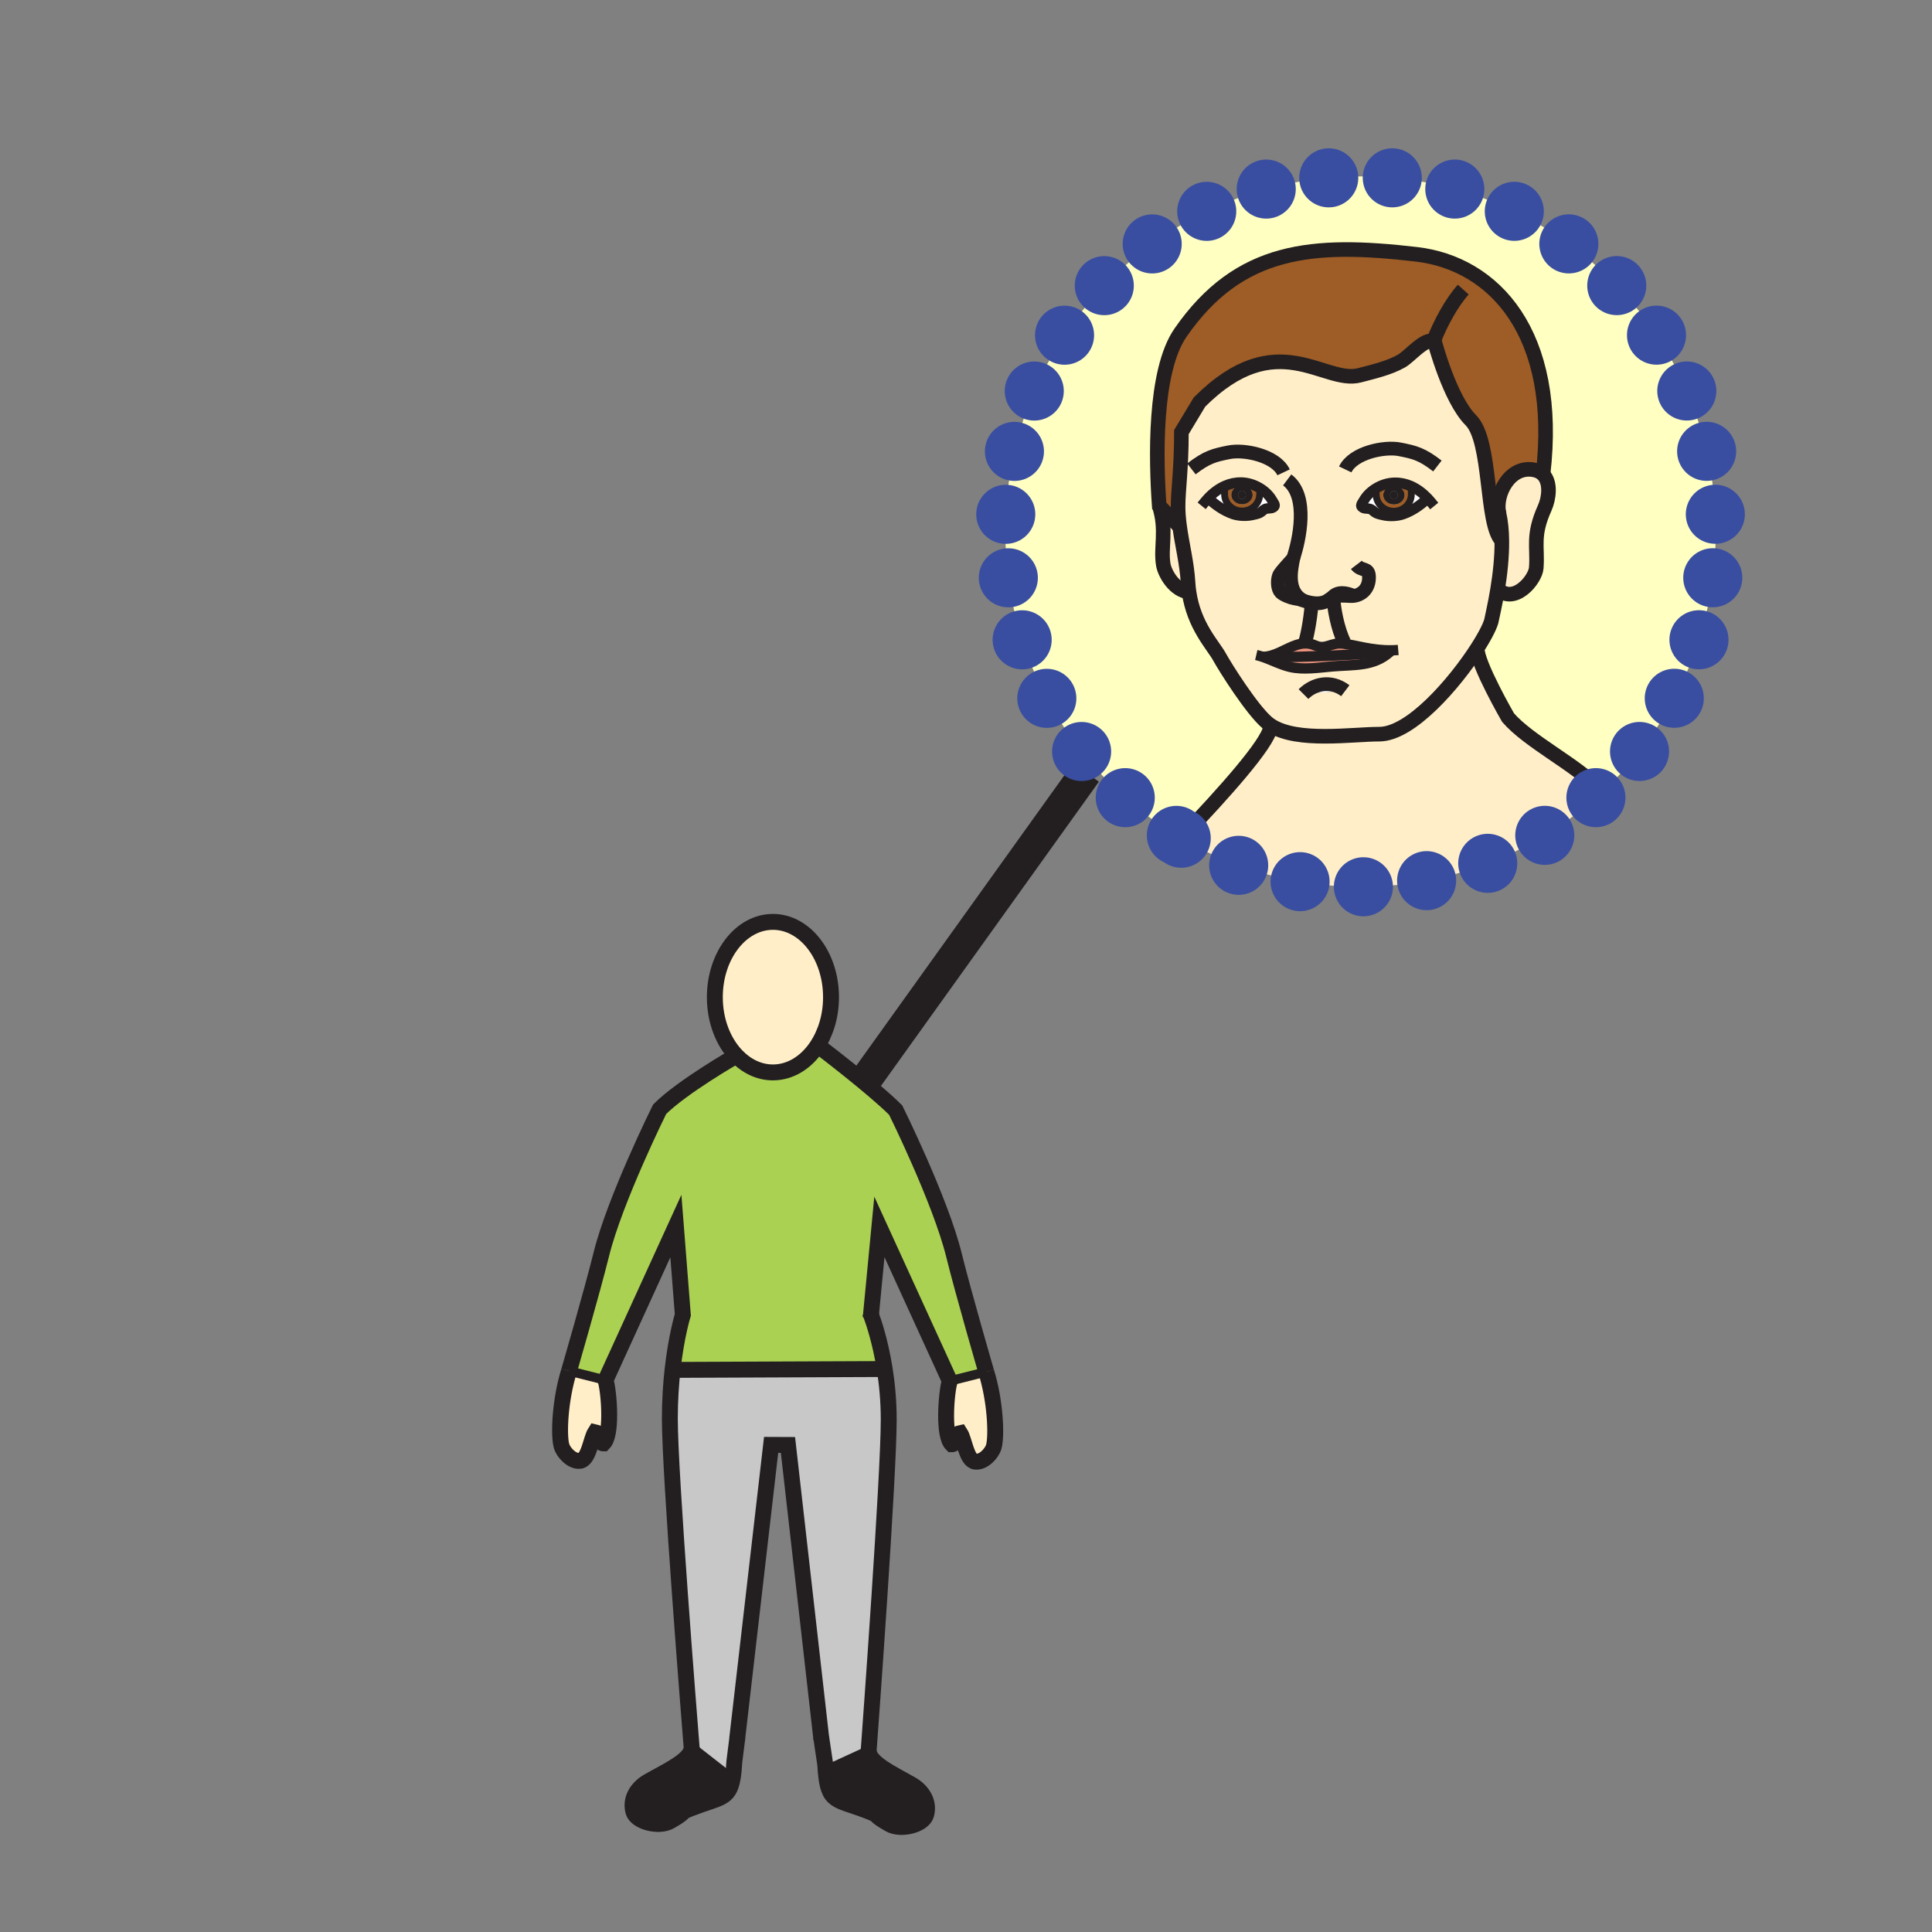 <?xml version="1.0" encoding="iso-8859-1"?>
<!-- Generator: Adobe Illustrator 12.0.1, SVG Export Plug-In . SVG Version: 6.00 Build 51448)  -->
<!DOCTYPE svg PUBLIC "-//W3C//DTD SVG 1.1//EN" "http://www.w3.org/Graphics/SVG/1.1/DTD/svg11.dtd">
<svg  version="1.1" id="Layer_1" xmlns="http://www.w3.org/2000/svg" xmlns:xlink="http://www.w3.org/1999/xlink" width="850.394" height="850.394"
	 viewBox="0 0 850.394 850.394" style="overflow:visible;enable-background:new 0 0 850.394 850.394;" xml:space="preserve">
<rect x="0" y="0" width="850.394" height="850.394" fill="#808080" stroke="none"/>
<line style="fill:none;stroke:#231F20;stroke-width:14;" x1="478" y1="340" x2="382" y2="474"/>
<g id="XMLID_1_">
	<g>
		<path style="fill:#FFEEC8;" d="M679.179,208.806c3.635,3.616,2.552,10.748,0.762,14.74c-5.58,12.399-3.029,16.961-3.735,26.424
			c-0.413,5.287-9.757,16.355-16.989,9.251c1.01-6.223,1.919-13.859,1.836-21.22c-0.037-4.231-0.413-8.371-1.275-12.097
			c-0.019-0.037-0.019-0.074-0.028-0.11c-1.716-8.113,4.645-20.88,15.255-19.026C676.811,207.08,678.178,207.814,679.179,208.806z"
			/>
		<path style="fill:#FFEEC8;" d="M628.441,219.36c-2.212-2.322-4.772-4.277-7.645-5.507c-2.157-0.917-4.498-1.432-6.985-1.376
			c-2.863,0.064-5.782,0.991-8.278,2.551c-2.203,1.358-4.084,3.212-5.305,5.378c-0.744,1.313-1.717,2.221-0.423,3.02
			c1.102,0.679,2.433,0.193,3.616,0.744c0.79,0.376,1.515,1.285,2.359,1.67c1.01,0.468,2.358,0.734,3.441,0.964
			c2.57,0.532,5.957,0.376,8.416-0.505c4.066-1.441,7.582-3.956,10.638-6.783L628.441,219.36z M573.713,264.37
			c-7.554-3.965-5.489-13.482-4.378-18.971c-0.321,0.964-5.782,6.26-6.389,7.985c-0.872,2.414-0.56,5.92,0.799,7.324
			c1.138,1.166,4.488,2.432,5.91,2.652C571.134,263.59,572.023,263.737,573.713,264.37z M595.822,262.305
			c-3.047-1.404-7.141-2.286-9.646,0.872c-0.523,0.257-1.056,0.587-1.634,1.009c-1.982,1.432-4.709,1.579-7.27,1.138
			c0.037,3.451-1.597,14.061-2.817,17.255l0.019,0.624c-5.131,0.083-9.656,3.846-14.878,5.333c-1.23,0.349-2.506,0.569-3.837,0.587
			c4.021,1.368,7.729,3.396,11.932,4.406c5.976,1.441,12.749,0.312,18.807-0.202c9.462-0.826,17.998,0.166,25.212-6.305
			c0.284-0.248,0.569-0.514,0.854-0.79c-8.655,0.147-15.272-2.12-20.908-2.873l0.074-0.615c-2.983-5.846-4.718-15.501-4.801-19.917
			c2.065-0.826,4.048-0.642,7.489-0.477C594.887,262.369,595.354,262.36,595.822,262.305z M523.361,260.543
			c-0.202-1.377-0.358-2.809-0.44-4.305c-0.486-8.214-2.589-16.447-3.689-24.469c-0.404-2.974-0.68-5.92-0.68-8.83
			c0-7.489,1.459-16.273,1.459-32.757l7.958-13.216c34.17-34.161,54.711-7.627,70.479-11.785c6.095-1.616,12.85-3.121,18.421-6.26
			c3.579-2.01,10.169-10.179,14.098-8.729c0.175,0.055,0.33,0.138,0.495,0.239c0,0,6.637,25.212,15.925,34.5
			c9.288,9.289,6.36,45.771,13.666,53.068c0.083,7.361-0.826,14.997-1.836,21.22c-1.175,7.223-2.496,12.528-2.597,13.281
			c-0.321,2.304-2.717,7.095-6.416,12.859c-9.922,15.428-29.214,37.786-43.073,37.786c-12.014,0-36.006,3.727-47.606-3.745
			c-0.597-0.395-1.166-0.808-1.698-1.257c-6.709-5.672-18.394-24.175-21.073-29.049C533.87,283.855,525.536,275.54,523.361,260.543z
			 M531.777,219.269l0.175,0.166c3.047,2.817,6.571,5.333,10.628,6.783c2.469,0.872,5.838,1.028,8.416,0.496
			c1.093-0.229,2.433-0.496,3.442-0.964c0.854-0.385,1.569-1.294,2.358-1.67c1.193-0.551,2.524-0.064,3.626-0.744
			c1.294-0.798,0.312-1.707-0.432-3.02c-1.221-2.166-3.103-4.02-5.305-5.378c-2.497-1.551-5.415-2.487-8.27-2.551
			c-2.479-0.055-4.819,0.45-6.985,1.376C536.56,214.982,533.989,216.938,531.777,219.269z M573.749,305.507l18.402-1.487
			C585.672,299.109,578.237,301.019,573.749,305.507z"/>
		<path style="fill:#9E5C26;" d="M661.052,238.001c-7.306-7.297-4.378-43.78-13.666-53.068c-9.288-9.288-15.925-34.5-15.925-34.5
			c-0.165-0.101-0.32-0.184-0.495-0.239c-3.929-1.45-10.519,6.719-14.098,8.729c-5.571,3.139-12.326,4.644-18.421,6.26
			c-15.768,4.158-36.309-22.376-70.479,11.785l-7.958,13.216c0,16.484-1.459,25.268-1.459,32.757c0,2.91,0.275,5.856,0.68,8.83
			c-6.646-6.654-8.986-9.142-8.986-9.142c-1.45-20.082-2.423-59.171,9.353-76.169c25.818-37.291,58.144-39.852,103.888-34.519
			c33.987,3.965,63.018,34.546,55.693,96.866c-1.001-0.991-2.368-1.726-4.176-2.038c-10.61-1.854-16.971,10.913-15.255,19.026
			c0.01,0.037,0.01,0.073,0.028,0.11C660.639,229.631,661.015,233.77,661.052,238.001z"/>
		<path style="fill:#FFEEC8;" d="M607.13,323.147c13.859,0,33.151-22.358,43.073-37.786l0.019,0.009
			c-0.11,6.801,13.565,30.481,13.565,30.481c9.031,10.5,30.508,21.155,39.503,30.995l2.083,1.615
			c-27.92,25.983-65.357,41.88-106.513,41.88c-29.682,0-57.437-8.27-81.07-22.633l3.772-0.67
			c16.631-17.457,36.593-39.631,37.584-46.763l0.377-0.872C571.124,326.874,595.116,323.147,607.13,323.147z"/>
		<path style="fill:#231F20;" d="M613.555,216.084c0.927,0,1.688,0.817,1.688,1.835c0,1.019-0.762,1.845-1.688,1.845
			c-0.936,0-1.688-0.826-1.688-1.845C611.866,216.901,612.619,216.084,613.555,216.084z"/>
		<path style="fill:#231F20;" d="M615.243,217.919c0-1.019-0.762-1.835-1.688-1.835c-0.936,0-1.688,0.817-1.688,1.835
			c0,1.019,0.753,1.845,1.688,1.845C614.481,219.764,615.243,218.938,615.243,217.919z M613.555,213.78
			c2.598,0,4.709,1.854,4.709,4.139c0,2.286-2.111,4.14-4.709,4.14c-2.615,0-4.718-1.854-4.718-4.14
			C608.837,215.634,610.939,213.78,613.555,213.78z"/>
		<path style="fill:#9E5C26;" d="M618.264,217.919c0-2.285-2.111-4.139-4.709-4.139c-2.615,0-4.718,1.854-4.718,4.139
			c0,2.286,2.103,4.14,4.718,4.14C616.152,222.059,618.264,220.205,618.264,217.919z M621.209,217.635
			c0,4.084-3.46,7.388-7.728,7.388c-4.277,0-7.737-3.304-7.737-7.388c0-1.129-0.303-1.028,0.175-1.983l-0.386-0.624
			c2.496-1.56,5.415-2.487,8.278-2.551c2.487-0.055,4.828,0.459,6.985,1.376l-0.275,0.688
			C621.356,215.708,621.209,216.111,621.209,217.635z"/>
		<path style="fill:#FFFFFF;" d="M628.276,219.517c-3.056,2.827-6.571,5.342-10.638,6.783c-2.459,0.881-5.846,1.037-8.416,0.505
			c-1.083-0.229-2.432-0.496-3.441-0.964c-0.845-0.386-1.569-1.294-2.359-1.67c-1.184-0.551-2.515-0.064-3.616-0.744
			c-1.294-0.798-0.321-1.707,0.423-3.02c1.221-2.166,3.102-4.02,5.305-5.378l0.386,0.624c-0.478,0.955-0.175,0.854-0.175,1.983
			c0,4.084,3.46,7.388,7.737,7.388c4.268,0,7.728-3.304,7.728-7.388c0-1.524,0.147-1.928-0.688-3.093l0.275-0.688
			c2.872,1.23,5.433,3.185,7.645,5.507L628.276,219.517z"/>
		<path style="fill:#FFFFFF;" d="M592.151,304.02l-18.402,1.487C578.237,301.019,585.672,299.109,592.151,304.02z"/>
		<path style="fill:#EE947D;" d="M590.812,283.259c0.275,0.027,0.56,0.064,0.844,0.101c5.636,0.752,12.253,3.02,20.908,2.873
			c-0.284,0.275-0.569,0.542-0.854,0.79c-14.776,1.23-36.667,2.221-51.902,2.221l-0.211-0.707c5.222-1.487,9.747-5.25,14.878-5.333
			c1.468-0.037,2.992,0.239,4.589,0.955C583.46,286.123,585.965,282.745,590.812,283.259z"/>
		<path style="fill:#FFEEC8;" d="M586.177,263.177c0.257-0.138,0.505-0.257,0.752-0.349c0.083,4.415,1.817,14.07,4.801,19.917
			l-0.074,0.615c-0.284-0.037-0.568-0.074-0.844-0.101c-4.847-0.514-7.352,2.864-11.748,0.899c-1.597-0.716-3.121-0.991-4.589-0.955
			l-0.019-0.624c1.221-3.194,2.854-13.804,2.817-17.255c2.561,0.44,5.287,0.294,7.27-1.138
			C585.121,263.765,585.653,263.434,586.177,263.177z"/>
		<path style="fill:#EE947D;" d="M559.808,289.243c15.235,0,37.126-0.991,51.902-2.221c-7.214,6.471-15.75,5.479-25.212,6.305
			c-6.058,0.514-12.831,1.643-18.807,0.202c-4.203-1.01-7.911-3.038-11.932-4.406c1.331-0.018,2.606-0.238,3.837-0.587
			L559.808,289.243z"/>
		<path style="fill:#FFFFC2;" d="M559.146,320.274c-0.991,7.131-20.953,29.306-37.584,46.763l-3.772,0.67
			c-45.129-27.415-75.279-77.042-75.279-133.708c0-86.357,70.002-156.35,156.35-156.35c86.349,0,156.35,69.993,156.35,156.35
			c0,45.203-19.182,85.917-49.837,114.461l-2.083-1.615c-8.995-9.839-30.472-20.495-39.503-30.995c0,0-13.676-23.68-13.565-30.481
			l-0.019-0.009c3.699-5.764,6.095-10.555,6.416-12.859c0.101-0.752,1.422-6.058,2.597-13.281
			c7.232,7.104,16.576-3.965,16.989-9.251c0.706-9.463-1.845-14.024,3.735-26.424c1.79-3.993,2.873-11.124-0.762-14.74
			c7.324-62.32-21.706-92.901-55.693-96.866c-45.744-5.333-78.069-2.772-103.888,34.519c-11.775,16.998-10.803,56.088-9.353,76.169
			c3.488,10.702,0.487,18.448,1.8,25.993c0.688,3.919,5.02,11.445,11.316,11.922c2.175,14.997,10.509,23.313,13.391,28.553
			c2.68,4.874,14.364,23.376,21.073,29.049c0.532,0.45,1.102,0.863,1.698,1.257L559.146,320.274z"/>
		<path style="fill:#231F20;" d="M544.984,217.828c0-1.019,0.753-1.835,1.68-1.835c0.937,0,1.689,0.817,1.689,1.835
			c0,1.019-0.753,1.845-1.689,1.845C545.737,219.672,544.984,218.847,544.984,217.828z"/>
		<path style="fill:#231F20;" d="M551.382,217.828c0,2.286-2.102,4.14-4.708,4.14s-4.709-1.854-4.709-4.14
			c0-2.285,2.103-4.139,4.709-4.139S551.382,215.542,551.382,217.828z M544.984,217.828c0,1.019,0.753,1.845,1.68,1.845
			c0.937,0,1.689-0.826,1.689-1.845c0-1.019-0.753-1.835-1.689-1.835C545.737,215.992,544.984,216.809,544.984,217.828z"/>
		<path style="fill:#9E5C26;" d="M539.432,213.762c2.166-0.927,4.507-1.432,6.985-1.376c2.854,0.064,5.772,1,8.27,2.551
			l-0.386,0.624c0.478,0.955,0.174,0.854,0.174,1.983c0,4.084-3.46,7.388-7.728,7.388s-7.728-3.304-7.728-7.388
			c0-1.524-0.147-1.918,0.688-3.093L539.432,213.762z M546.674,221.967c2.606,0,4.708-1.854,4.708-4.14
			c0-2.285-2.102-4.139-4.708-4.139s-4.709,1.854-4.709,4.139C541.965,220.113,544.067,221.967,546.674,221.967z"/>
		<path style="fill:#FFFFFF;" d="M539.02,217.543c0,4.084,3.46,7.388,7.728,7.388s7.728-3.304,7.728-7.388
			c0-1.129,0.304-1.028-0.174-1.983l0.386-0.624c2.202,1.358,4.084,3.212,5.305,5.378c0.743,1.313,1.726,2.221,0.432,3.02
			c-1.102,0.679-2.433,0.193-3.626,0.744c-0.789,0.376-1.505,1.285-2.358,1.67c-1.01,0.468-2.35,0.734-3.442,0.964
			c-2.578,0.532-5.947,0.376-8.416-0.496c-4.057-1.45-7.581-3.965-10.628-6.783l-0.175-0.166c2.212-2.331,4.782-4.286,7.654-5.507
			l0.275,0.688C538.872,215.625,539.02,216.02,539.02,217.543z"/>
		<path style="fill:#FFEEC8;" d="M522.921,256.238c0.082,1.496,0.238,2.928,0.44,4.305c-6.297-0.478-10.629-8.003-11.316-11.922
			c-1.313-7.544,1.688-15.291-1.8-25.993c0,0,2.341,2.487,8.986,9.142C520.332,239.791,522.435,248.024,522.921,256.238z"/>
	</g>
	<g>
		<path style="fill:none;stroke:#231F20;stroke-width:6.043;" d="M564.993,207.906c-3.487-7.343-17.154-10.215-24.065-8.83
			c-6.488,1.294-9.71,2.065-16.502,7.324"/>
		<path style="fill:none;stroke:#231F20;stroke-width:6.043;" d="M592.124,206.621c3.497-7.342,17.145-10.215,24.064-8.829
			c6.508,1.285,9.729,2.065,16.503,7.324"/>
		<path style="fill:none;stroke:#231F20;stroke-width:4.589;stroke-linecap:square;stroke-miterlimit:10;" d="M530.373,220.866
			c0.45-0.551,0.927-1.083,1.404-1.597c2.212-2.331,4.782-4.286,7.654-5.507c2.166-0.927,4.507-1.432,6.985-1.376
			c2.854,0.064,5.772,1,8.27,2.551c2.202,1.358,4.084,3.212,5.305,5.378c0.743,1.313,1.726,2.221,0.432,3.02
			c-1.102,0.679-2.433,0.193-3.626,0.744c-0.789,0.376-1.505,1.285-2.358,1.67c-1.01,0.468-2.35,0.734-3.442,0.964
			c-2.578,0.532-5.947,0.376-8.416-0.496c-4.057-1.45-7.581-3.965-10.628-6.783"/>
		<path style="fill:none;stroke:#231F20;stroke-width:3.021;stroke-linecap:square;stroke-miterlimit:10;" d="M554.301,215.561
			c0.478,0.955,0.174,0.854,0.174,1.983c0,4.084-3.46,7.388-7.728,7.388s-7.728-3.304-7.728-7.388c0-1.524-0.147-1.918,0.688-3.093"
			/>
		<path style="fill:none;stroke:#231F20;stroke-width:4.589;stroke-linecap:square;stroke-miterlimit:10;" d="M629.846,220.958
			c-0.449-0.551-0.927-1.083-1.404-1.597c-2.212-2.322-4.772-4.277-7.645-5.507c-2.157-0.917-4.498-1.432-6.985-1.376
			c-2.863,0.064-5.782,0.991-8.278,2.551c-2.203,1.358-4.084,3.212-5.305,5.378c-0.744,1.313-1.717,2.221-0.423,3.02
			c1.102,0.679,2.433,0.193,3.616,0.744c0.79,0.376,1.515,1.285,2.359,1.67c1.01,0.468,2.358,0.734,3.441,0.964
			c2.57,0.532,5.957,0.376,8.416-0.505c4.066-1.441,7.582-3.956,10.638-6.783"/>
		<path style="fill:none;stroke:#231F20;stroke-width:3.021;stroke-linecap:square;stroke-miterlimit:10;" d="M605.919,215.652
			c-0.478,0.955-0.175,0.854-0.175,1.983c0,4.084,3.46,7.388,7.737,7.388c4.268,0,7.728-3.304,7.728-7.388
			c0-1.524,0.147-1.928-0.688-3.093"/>
		<path style="fill:none;stroke:#231F20;stroke-width:6.425;" d="M679.17,208.879c0-0.027,0.009-0.046,0.009-0.073
			c7.324-62.32-21.706-92.901-55.693-96.866c-45.744-5.333-78.069-2.772-103.888,34.519c-11.775,16.998-10.803,56.088-9.353,76.169
			c0,0,2.341,2.487,8.986,9.142"/>
		<path style="fill:none;stroke:#231F20;stroke-width:6.425;" d="M659.748,225.794c-0.293-1.294-0.651-2.533-1.083-3.708"/>
		<path style="fill:none;stroke:#231F20;stroke-width:6.425;" d="M661.052,238.001c-7.306-7.297-4.378-43.78-13.666-53.068
			c-9.288-9.288-15.925-34.5-15.925-34.5c-0.165-0.101-0.32-0.184-0.495-0.239c-3.929-1.45-10.519,6.719-14.098,8.729
			c-5.571,3.139-12.326,4.644-18.421,6.26c-15.768,4.158-36.309-22.376-70.479,11.785l-7.958,13.216
			c0,16.484-1.459,25.268-1.459,32.757c0,2.91,0.275,5.856,0.68,8.83c1.101,8.021,3.203,16.254,3.689,24.469
			c0.082,1.496,0.238,2.928,0.44,4.305c2.175,14.997,10.509,23.313,13.391,28.553c2.68,4.874,14.364,23.376,21.073,29.049
			c0.532,0.45,1.102,0.863,1.698,1.257c11.601,7.471,35.593,3.745,47.606,3.745c13.859,0,33.151-22.358,43.073-37.786
			c3.699-5.764,6.095-10.555,6.416-12.859c0.101-0.752,1.422-6.058,2.597-13.281C660.226,252.999,661.135,245.362,661.052,238.001
			c-0.037-4.231-0.413-8.371-1.275-12.097"/>
		<path style="fill:none;stroke:#231F20;stroke-width:6.425;" d="M630.14,152.424c0.257-0.725,0.532-1.469,0.826-2.23
			c3.02-7.847,7.994-17.043,13.106-22.725"/>
		<path style="fill:none;stroke:#231F20;stroke-width:4.532;" d="M555.76,289.124c1.331-0.018,2.606-0.238,3.837-0.587
			c5.222-1.487,9.747-5.25,14.878-5.333c1.468-0.037,2.992,0.239,4.589,0.955c4.396,1.964,6.901-1.414,11.748-0.899
			c0.275,0.027,0.56,0.064,0.844,0.101c5.636,0.752,12.253,3.02,20.908,2.873c0.937-0.018,1.9-0.055,2.882-0.138"/>
		<path style="fill:none;stroke:#231F20;stroke-width:4.532;" d="M552.961,288.316c0.954,0.22,1.891,0.496,2.799,0.808
			c4.021,1.368,7.729,3.396,11.932,4.406c5.976,1.441,12.749,0.312,18.807-0.202c9.462-0.826,17.998,0.166,25.212-6.305
			c0.284-0.248,0.569-0.514,0.854-0.79c0.221-0.22,0.44-0.45,0.661-0.688"/>
		<path style="fill:none;stroke:#231F20;stroke-width:4.532;" d="M559.808,289.243c15.235,0,37.126-0.991,51.902-2.221"/>
		<path style="fill:none;stroke:#231F20;stroke-width:6.043;" d="M566.572,211.238c9.674,7.232,5.204,26.855,2.763,34.161
			c-0.321,0.964-5.782,6.26-6.389,7.985c-0.872,2.414-0.56,5.92,0.799,7.324c1.138,1.166,4.488,2.432,5.91,2.652
			c1.479,0.229,2.368,0.376,4.058,1.01c1.073,0.404,2.294,0.752,3.561,0.955c2.561,0.44,5.287,0.294,7.27-1.138
			c0.578-0.422,1.11-0.752,1.634-1.009c0.257-0.138,0.505-0.257,0.752-0.349c2.065-0.826,4.048-0.642,7.489-0.477
			c0.469,0.018,0.937,0.009,1.404-0.046c3.524-0.44,6.93-3.157,6.756-8.536c-0.138-4.213-3.295-2.166-5.553-5.131"/>
		<path style="fill:none;stroke:#231F20;stroke-width:6.043;" d="M577.273,265.315v0.009c0.037,3.451-1.597,14.061-2.817,17.255"/>
		<path style="fill:none;stroke:#231F20;stroke-width:6.043;" d="M586.92,262.489c0,0.11,0,0.22,0.009,0.339
			c0.083,4.415,1.817,14.07,4.801,19.917"/>
		<path style="fill:none;stroke:#231F20;stroke-width:6.043;" d="M569.427,244.94c-0.028,0.147-0.064,0.303-0.092,0.459
			c-1.111,5.489-3.176,15.006,4.378,18.971"/>
		<path style="fill:none;stroke:#231F20;stroke-width:6.425;" d="M659.776,225.932c0-0.009,0-0.019,0-0.027
			c-0.019-0.037-0.019-0.074-0.028-0.11c-1.716-8.113,4.645-20.88,15.255-19.026c1.808,0.312,3.175,1.046,4.176,2.038
			c3.635,3.616,2.552,10.748,0.762,14.74c-5.58,12.399-3.029,16.961-3.735,26.424c-0.413,5.287-9.757,16.355-16.989,9.251"/>
		<path style="fill:none;stroke:#231F20;stroke-width:6.425;" d="M510.245,222.628c3.488,10.702,0.487,18.448,1.8,25.993
			c0.688,3.919,5.02,11.445,11.316,11.922c0.202,0.009,0.413,0.018,0.624,0.018"/>
		<path style="fill:none;stroke:#231F20;stroke-width:6.425;" d="M650.222,285.37c-0.11,6.801,13.565,30.481,13.565,30.481
			c9.031,10.5,30.508,21.155,39.503,30.995"/>
		<path style="fill:none;stroke:#231F20;stroke-width:6.425;" d="M559.146,320.274c-0.991,7.131-20.953,29.306-37.584,46.763"/>
		<path style="fill:none;stroke:#231F20;stroke-width:6.043;" d="M585.516,264.15c0.202-0.358,0.422-0.679,0.661-0.973
			c2.505-3.158,6.599-2.276,9.646-0.872c0.212,0.092,0.423,0.193,0.624,0.293"/>
		<path style="fill:none;stroke:#231F20;stroke-width:6.043;" d="M573.749,305.507c4.488-4.488,11.923-6.397,18.402-1.487"/>
		<path style="fill:none;stroke:#394EA1;stroke-width:26;stroke-linecap:round;stroke-linejoin:round;stroke-dasharray:0 28;" d="
			M517.79,367.707c-45.129-27.415-75.279-77.042-75.279-133.708c0-86.357,70.002-156.35,156.35-156.35
			c86.349,0,156.35,69.993,156.35,156.35c0,45.203-19.182,85.917-49.837,114.461c-27.92,25.983-65.357,41.88-106.513,41.88
			C569.179,390.34,541.424,382.071,517.79,367.707z"/>
	</g>
</g>
<rect style="fill:none;" width="850.394" height="850.394"/>
<g id="XMLID_3_">
	<g>
		<path style="fill:#FFEEC8;" d="M434.105,603.822c3.956,12.563,4.684,28.058,3.317,32.979c-0.815,2.887-4.571,6.991-8.108,6.56
			c-3.909-0.42-4.791-9.652-6.701-12.592c-2.969,0.609-1.443,4.944-3.637,4.944c-1.898-1.898-2.537-7.115-2.537-12.58
			c0-6.44,0.887-13.219,1.632-15.277L434.105,603.822z"/>
		<path style="fill:#ABD153;" d="M383.371,578.715c1.142,3.059,4.081,11.652,6.009,23.705l-1.1,0.178l-92.26,0.379
			c1.674-15.076,4.536-24.226,4.536-24.226l-3.063-39.089l-30.974,67.827l-16.052-4.04c0,0,10.108-34.801,14.224-51.396
			c5.956-24.077,25.651-63.793,25.651-63.793c5.015-5.016,13.467-10.912,20.659-15.562c7.008-4.519,12.822-7.854,13.124-8.031
			c4.395,4.607,9.99,7.369,16.082,7.369c7.724,0,14.65-4.436,19.34-11.444l1.496,0.438c0,0,5.791,4.395,12.834,10.043
			c7.044,5.643,15.342,12.545,20.369,17.56c0,0,19.684,39.71,25.645,63.788c4.093,16.596,14.213,51.402,14.213,51.402l-16.034,4.033
			l-30.998-67.814L383.371,578.715z"/>
		<path style="fill:#231F20;" d="M382.354,770.515l0.024-0.012c0.018,5.43,10.534,10.232,18.749,14.917
			c5.116,2.921,8.038,7.979,6.518,13.39c-1.266,4.495-11.161,7.003-16.158,4.135c-8.677-4.957-3.034-3.259-9.493-5.767
			c-14.077-5.501-17.389-3.307-18.578-17.951L382.354,770.515z"/>
		<path style="fill:#C8C8C8;" d="M389.38,602.42c1.053,6.56,1.804,14.142,1.804,22.41c0,24.835-8.02,134.69-8.831,145.685
			l-18.938,8.712c-0.071-0.84-0.136-1.732-0.189-2.69l-1.774-11.889h-0.018l-14.603-128.633l-7.411-0.029L324.499,765.15
			l0.024,0.006l-1.266,10.055c-0.189,3.146-0.432,5.637-0.792,7.647l-0.455-0.083l-17.519-13.668c0,0.147-0.012,0.302-0.03,0.449
			c-1.07-13.313-9.623-120.554-9.623-145.069c0-8.032,0.491-15.277,1.183-21.511l92.26-0.379L389.38,602.42z"/>
		<path style="fill:#FFEEC8;" d="M324.126,464.667c-5.784-6.068-9.481-15.354-9.481-25.758c0-18.287,11.438-33.132,25.563-33.132
			c14.129,0,25.574,14.845,25.574,33.132c0,8.292-2.354,15.869-6.233,21.683c-4.69,7.009-11.616,11.444-19.34,11.444
			C334.116,472.036,328.521,469.274,324.126,464.667z"/>
		<path style="fill:#231F20;" d="M304.46,769.557c0.018-0.147,0.03-0.302,0.03-0.449l17.519,13.668l0.455,0.083
			c-1.65,9.256-5.754,8.228-17.998,13.006c-6.453,2.49-0.804,0.811-9.481,5.767c-5.003,2.862-14.887,0.331-16.17-4.146
			c-1.526-5.4,1.408-10.463,6.529-13.379C293.341,779.54,303.869,774.814,304.46,769.557z"/>
		<path style="fill:#FFEEC8;" d="M266.519,607.489c0.739,2.052,1.626,8.824,1.626,15.265c0,5.465-0.639,10.688-2.537,12.58
			c-2.177,0-0.674-4.329-3.637-4.938c-1.893,2.945-2.792,12.189-6.707,12.604c-3.531,0.426-7.299-3.679-8.103-6.564
			c-1.384-4.927-0.639-20.405,3.306-32.985L266.519,607.489z"/>
	</g>
	<g>
		<path style="fill:none;stroke:#231F20;stroke-width:7;" d="M324.126,464.667c-5.784-6.068-9.481-15.354-9.481-25.758
			c0-18.287,11.438-33.132,25.563-33.132c14.129,0,25.574,14.845,25.574,33.132c0,8.292-2.354,15.869-6.233,21.683
			c-4.69,7.009-11.616,11.444-19.34,11.444C334.116,472.036,328.521,469.274,324.126,464.667z"/>
		<path style="fill:none;stroke:#231F20;stroke-width:7;" d="M250.467,603.449c0,0,10.108-34.801,14.224-51.396
			c5.956-24.077,25.651-63.793,25.651-63.793c5.015-5.016,13.467-10.912,20.659-15.562c7.008-4.519,12.822-7.854,13.124-8.031
			c0.006-0.006,0.012-0.006,0.012-0.006"/>
		<path style="fill:none;stroke:#231F20;stroke-width:7;" d="M304.567,770.911c0,0-0.036-0.467-0.106-1.354
			c-1.07-13.313-9.623-120.554-9.623-145.069c0-8.032,0.491-15.277,1.183-21.511c1.674-15.076,4.536-24.226,4.536-24.226
			l-3.063-39.089l-30.974,67.827c0.739,2.052,1.626,8.824,1.626,15.265c0,5.465-0.639,10.688-2.537,12.58
			c-2.177,0-0.674-4.329-3.637-4.938c-1.893,2.945-2.792,12.189-6.707,12.604c-3.531,0.426-7.299-3.679-8.103-6.564
			c-1.384-4.927-0.639-20.405,3.306-32.985"/>
		<path style="fill:none;stroke:#231F20;stroke-width:7;" d="M434.105,603.822c0,0-10.12-34.807-14.213-51.402
			c-5.961-24.078-25.645-63.788-25.645-63.788c-5.027-5.015-13.325-11.917-20.369-17.56c-7.044-5.648-12.834-10.043-12.834-10.043"
			/>
		<path style="fill:none;stroke:#231F20;stroke-width:7;" d="M383.235,580.123l0.136-1.408l3.703-38.674l30.998,67.814
			c-0.746,2.059-1.632,8.837-1.632,15.277c0,5.465,0.639,10.682,2.537,12.58c2.194,0,0.668-4.335,3.637-4.944
			c1.911,2.939,2.792,12.172,6.701,12.592c3.537,0.432,7.293-3.673,8.108-6.56c1.366-4.921,0.639-20.416-3.317-32.979"/>
		<path style="fill:none;stroke:#231F20;stroke-width:7;" d="M382.289,771.402c0,0,0.024-0.308,0.065-0.888
			c0.811-10.994,8.831-120.85,8.831-145.685c0-8.269-0.751-15.851-1.804-22.41c-1.928-12.053-4.867-20.646-6.009-23.705
			c-0.296-0.804-0.473-1.224-0.473-1.224"/>
		<path style="fill:none;stroke:#231F20;stroke-width:7;" d="M324.569,764.784l-0.047,0.372l-1.266,10.055
			c-0.189,3.146-0.432,5.637-0.792,7.647c-1.65,9.256-5.754,8.228-17.998,13.006c-6.453,2.49-0.804,0.811-9.481,5.767
			c-5.003,2.862-14.887,0.331-16.17-4.146c-1.526-5.4,1.408-10.463,6.529-13.379c7.997-4.566,18.524-9.292,19.116-14.55
			c0.018-0.147,0.03-0.302,0.03-0.449"/>
		<path style="fill:none;stroke:#231F20;stroke-width:7;" d="M361.452,764.647l1.774,11.889c0.053,0.958,0.118,1.851,0.189,2.69
			c1.189,14.645,4.501,12.45,18.578,17.951c6.458,2.508,0.816,0.81,9.493,5.767c4.998,2.868,14.893,0.36,16.158-4.135
			c1.52-5.411-1.402-10.469-6.518-13.39c-8.215-4.685-18.731-9.487-18.749-14.917"/>
		<polyline style="fill:none;stroke:#231F20;stroke-width:7;" points="361.529,765.476 361.435,764.647 346.832,636.015 
			339.421,635.985 324.499,765.15 		"/>
		<polyline style="fill:none;stroke:#231F20;stroke-width:7;" points="295.985,602.977 296.021,602.977 388.28,602.598 		"/>
		<line style="fill:none;stroke:#231F20;stroke-width:4.14;" x1="250.467" y1="603.449" x2="266.519" y2="607.489"/>
		<line style="fill:none;stroke:#231F20;stroke-width:4.14;" x1="418.071" y1="607.855" x2="434.105" y2="603.822"/>
		<line style="fill:none;stroke:#231F20;stroke-width:4.14;" x1="304.49" y1="769.107" x2="322.009" y2="782.775"/>
		<polyline style="fill:none;stroke:#231F20;stroke-width:4.14;" points="363.41,779.227 363.416,779.227 382.354,770.515 
			382.377,770.503 		"/>
	</g>
</g>
</svg>
